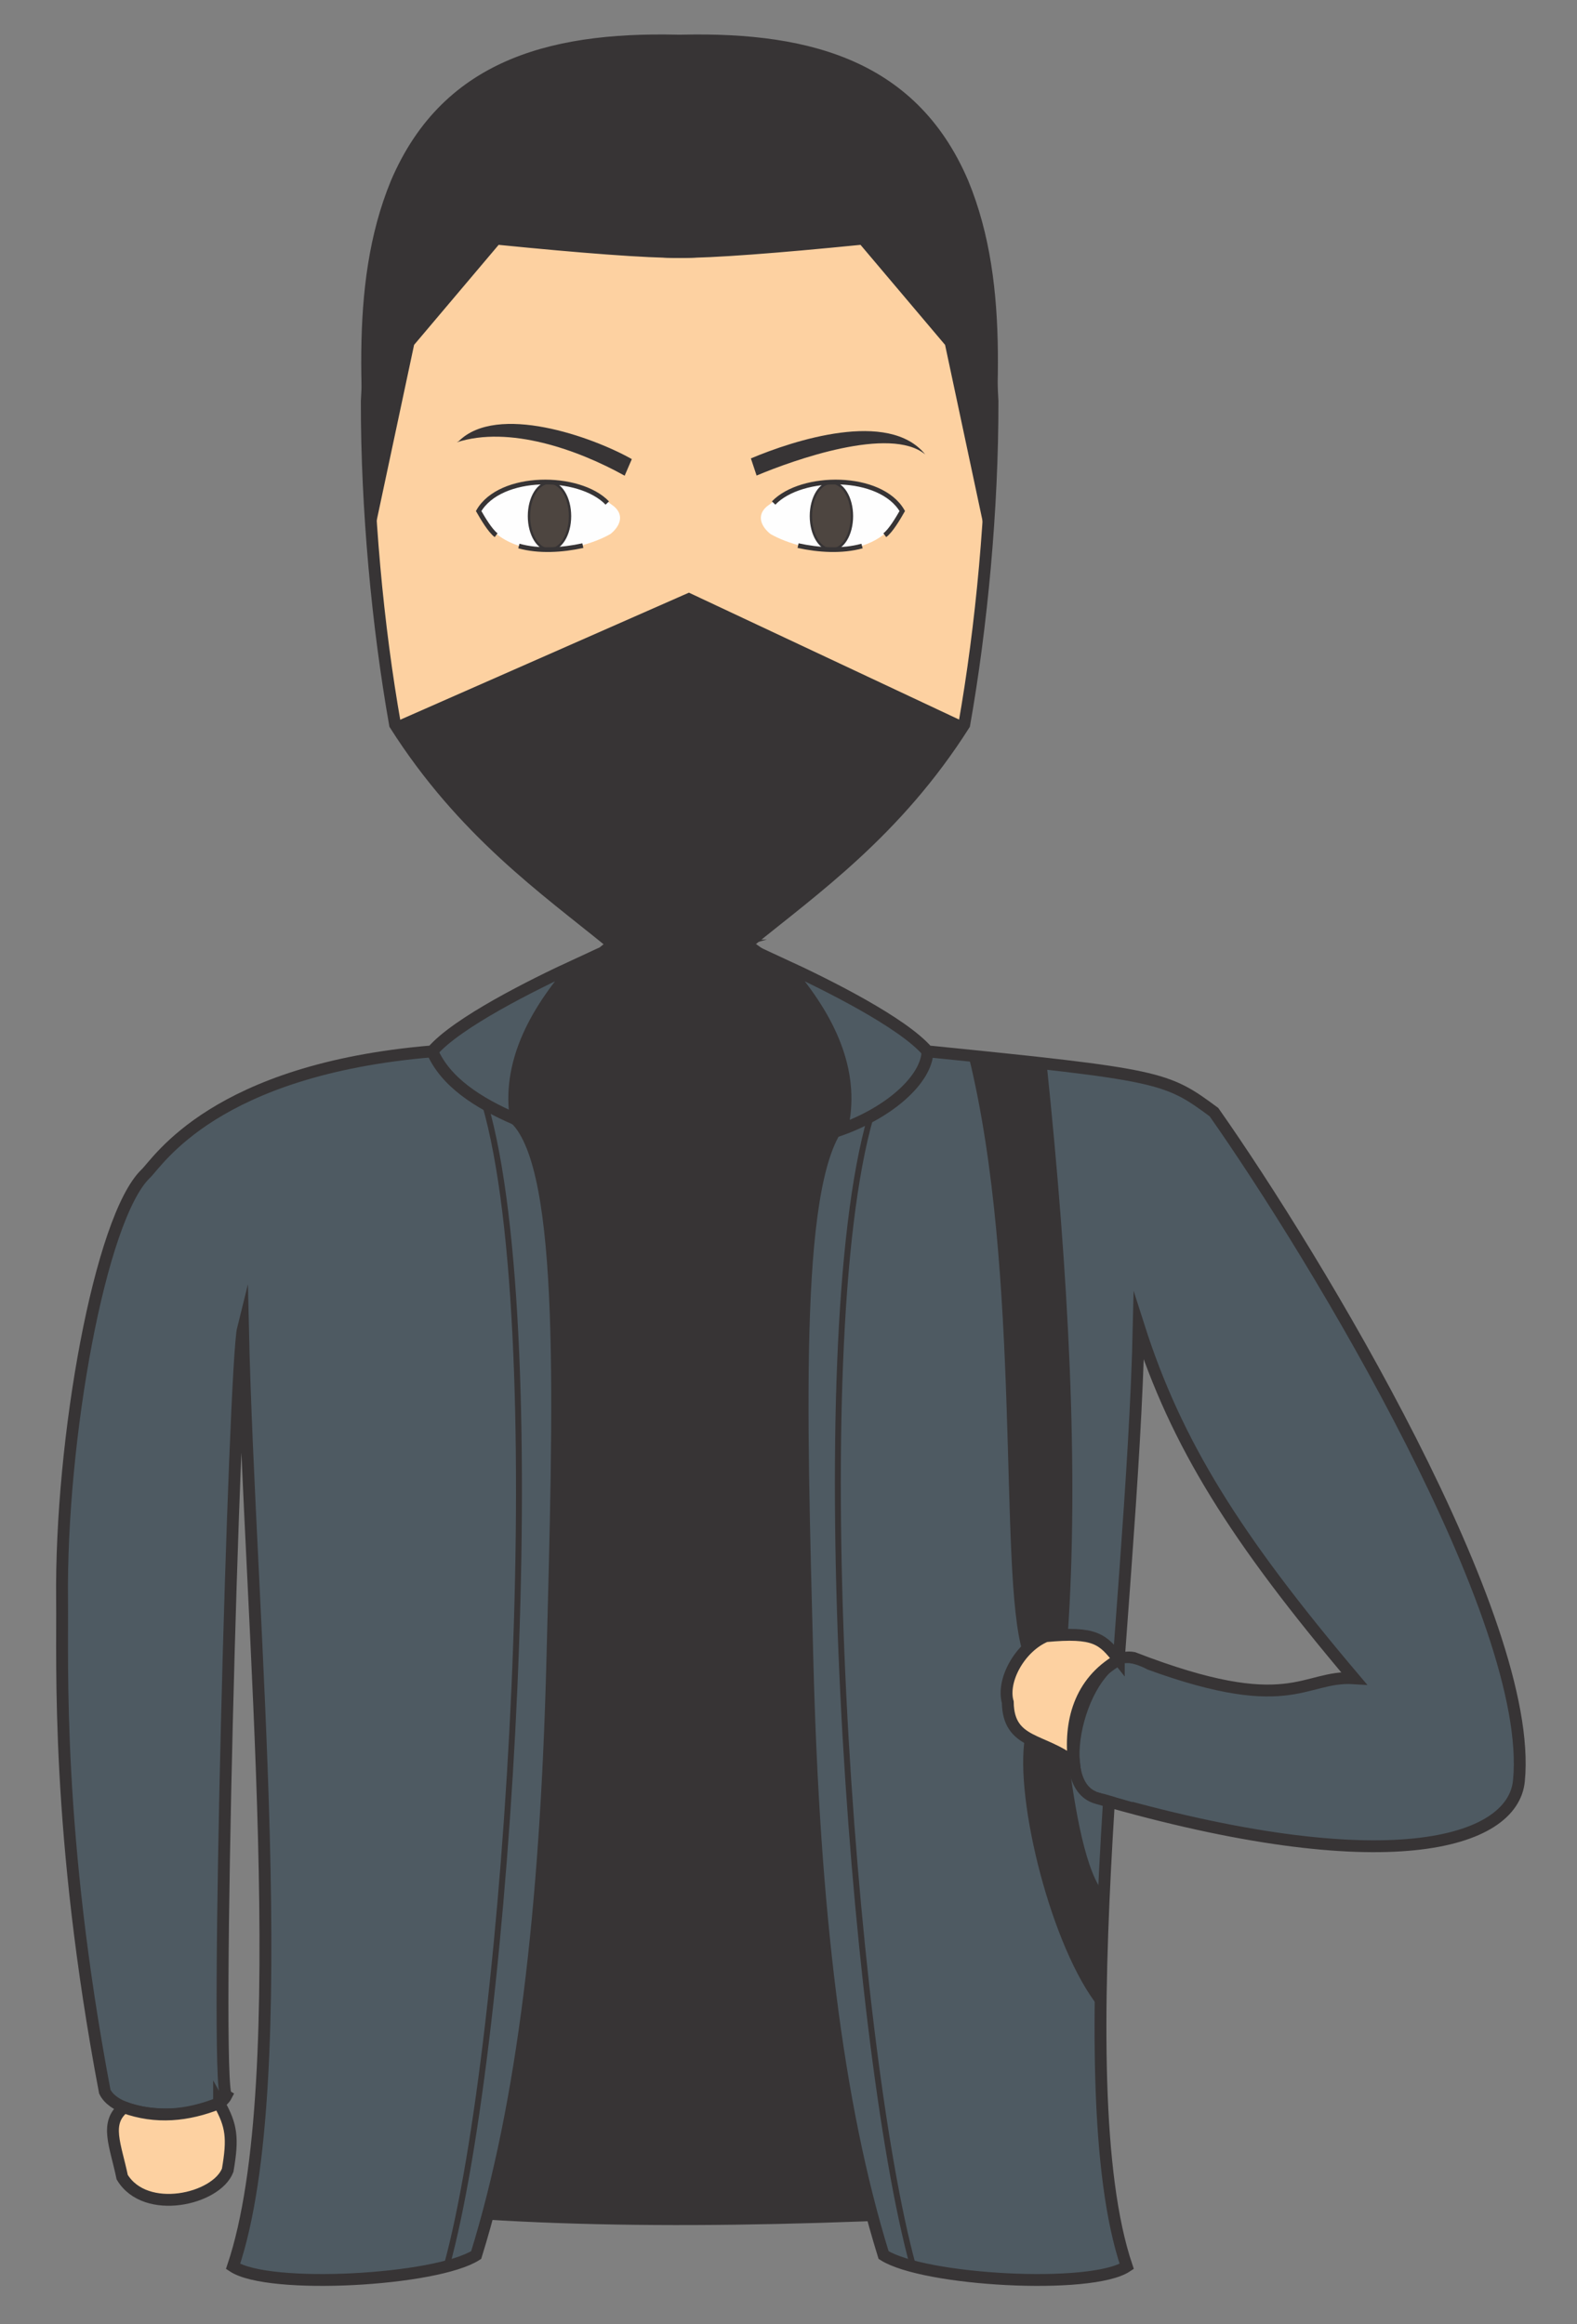 <?xml version="1.0" encoding="UTF-8"?>
<!DOCTYPE svg PUBLIC "-//W3C//DTD SVG 1.1//EN" "http://www.w3.org/Graphics/SVG/1.1/DTD/svg11.dtd">
<!-- Creator: CorelDRAW 2018 (64 Bit Versão de avaliação) -->
<svg xmlns="http://www.w3.org/2000/svg" xml:space="preserve" width="66.5mm" height="98mm" version="1.1" style="shape-rendering:geometricPrecision; text-rendering:geometricPrecision; image-rendering:optimizeQuality; fill-rule:evenodd; clip-rule:evenodd"
viewBox="0 0 6650 9800"
 xmlns:xlink="http://www.w3.org/1999/xlink">
 <rect x="0" y="0" width="6650" height="9800" fill="#808080" stroke="none"/>
 <defs>
  <style type="text/css">
   <![CDATA[
    .str0 {stroke:#373435;stroke-width:50;stroke-miterlimit:22.926}
    .str3 {stroke:#373435;stroke-width:25;stroke-miterlimit:22.926}
    .str1 {stroke:#373435;stroke-width:20;stroke-miterlimit:22.926}
    .str2 {stroke:#373435;stroke-width:10;stroke-miterlimit:22.926}
    .fil5 {fill:none}
    .fil2 {fill:#FEFEFE}
    .fil6 {fill:#373435}
    .fil1 {fill:#373435}
    .fil0 {fill:#FDD1A1}
    .fil3 {fill:#847059}
    .fil8 {fill:#4E5A62}
    .fil7 {fill:#4E5A62;fill-rule:nonzero}
    .fil4 {fill:#373435;fill-opacity:0.702}
   ]]>
  </style>
 </defs>
 <g id="Camada_x0020_1">
  <g id="Rosto">
   <path id="rosto" class="fil0 str0" d="M2861.07 506.38c-706.52,-69.83 -1267.36,112.81 -1314.38,1185.73 -0.61,455.94 46.3,951.08 119.22,1363.25 286.35,451.28 634.68,694.42 907.14,916.59 121.04,24 185.56,34.03 292.22,38.05 106.66,-4.02 172.6,-14.05 293.64,-38.05 272.46,-222.17 620.79,-465.31 907.14,-916.59 72.92,-412.17 119.83,-907.31 119.22,-1363.25 -47.02,-1072.92 -617.68,-1255.56 -1324.2,-1185.73z"/>
   <path id="máscara" class="fil1 str1" d="M3158.91 3971.95c355.9,-267.92 670.28,-565.02 907.14,-916.59l-1161.05 -545.36 -1239.09 545.36c160.54,289.21 573.49,673.32 907.14,916.59 196.44,53.43 391.69,52.87 585.86,0z"/>
   <g id="Olho">
    <path id="olho_x0020_" class="fil2" d="M2574.01 2251.83c36.46,-28.95 62.02,-76.02 15.68,-116.04 -226.42,-177.96 -489.02,-105.27 -571.31,19.02 105.67,224.44 412.65,178.1 555.63,97.02z"/>
    <ellipse id="íris" class="fil3 str2" cx="2317.13" cy="2176.36" rx="86.49" ry="141.1"/>
    <path class="fil4" d="M2317.13 2035.26c47.77,0 86.49,63.17 86.49,141.1 0,77.92 -38.72,141.09 -86.49,141.09 -47.77,0 -86.49,-63.17 -86.49,-141.09 0,-77.93 38.72,-141.1 86.49,-141.1z"/>
    <path id="cílios" class="fil5 str1" d="M2560.83 2121.05c-118.38,-122.84 -451.34,-123.61 -542.45,33.76 17.24,30.13 48.15,82.94 73.68,101.96m95.99 45.64c84.53,23.46 183.14,17.25 269.7,-1.71"/>
   </g>
   <g id="Olho_0">
    <path id="olho_x0020__1" class="fil2" d="M3249.11 2251.83c-36.46,-28.95 -62.02,-76.02 -15.68,-116.04 226.42,-177.96 489.02,-105.27 571.31,19.02 -105.67,224.44 -412.65,178.1 -555.63,97.02z"/>
    <ellipse id="íris_2" class="fil3 str2" cx="3505.99" cy="2176.36" rx="86.49" ry="141.1"/>
    <path class="fil4" d="M3505.99 2035.26c-47.77,0 -86.49,63.17 -86.49,141.1 0,77.92 38.72,141.09 86.49,141.09 47.77,0 86.49,-63.17 86.49,-141.09 0,-77.93 -38.72,-141.1 -86.49,-141.1z"/>
    <path id="cílios_3" class="fil5 str1" d="M3262.29 2121.05c118.38,-122.84 451.34,-123.61 542.45,33.76 -17.24,30.13 -48.15,82.94 -73.68,101.96m-95.99 45.64c-84.53,23.46 -183.14,17.25 -269.7,-1.71"/>
   </g>
   <g>
    <path class="fil6" d="M2634.1 2005.87c-198.61,-110.66 -487.8,-212.15 -708.06,-140.81l8.56 -4.83c161.84,-160.47 562.3,-19.01 729.72,75.7l-30.22 69.94z"/>
   </g>
   <path id="sombrancelha" class="fil5" d="M2649.21 1970.9c-50.68,-21.9 -135.5,-98.13 -228.93,-105.45 -109.9,-8.62 -398.96,-95.46 -485.07,-4.41l-9.2 4.03"/>
   <g>
    <path class="fil6" d="M3166.39 1932.98c178.73,-75.45 581.04,-207.59 735.24,-16.77 -147.59,-122.2 -556.67,23.98 -711.14,89.05l-24.1 -72.28z"/>
   </g>
   <path id="sombrancelha_4" class="fil5" d="M3178.44 1969.12c133.65,-44.56 155.76,-105.83 353.16,-105.83 111.16,0 295.49,-37.05 370.03,52.92"/>
   <path class="fil1 str1" d="M1657.51 766.22c-184.66,448.08 -115.91,970.67 -90.37,1480.55l169.72 -797.04 361.6 -427.74c716.51,71.51 1066.07,81.15 806.54,-11.99l0 -852.32c-551.65,-20.27 -1025.42,87.39 -1247.49,608.54z"/>
   <path class="fil1 str1" d="M4073.88 766.22c184.66,448.08 115.91,970.67 90.37,1480.55l-169.72 -797.04 -361.6 -427.74c-716.51,71.51 -1066.07,81.15 -806.54,-11.99l0 -852.32c551.65,-20.27 1025.42,87.39 1247.49,608.54z"/>
  </g>
  <g id="Blusa">
   <path class="fil1 str1" d="M1905 4510l-218.33 4809.27c744.53,77.52 1671.97,63.58 2698.76,0l-480.43 -4809.27 -746.09 -538.05 -585.86 0 -668.05 538.05z"/>
   <path class="fil7 str0" d="M3302.68 4067.15c186.46,85.94 504.33,244.73 608.48,365.95 985.02,98.94 1006.69,107.41 1208.04,256.44 432.88,616.18 1353.68,2141.96 1285.8,2820.46 -26.26,262.49 -558.26,425.38 -1779.47,71.64 -211.71,-58.4 -45.04,-629.57 154.34,-590.9 663.73,257.19 711.77,72.38 929.61,85.81 -499.51,-590.27 -749.12,-987.53 -907.56,-1483.7 -27.34,1233.22 -314.42,3181.64 -50.7,3963.83 -150.48,99.55 -857.14,59.69 -1025.27,-48 -197.93,-639.61 -294.01,-1459.56 -320.95,-2498.68 -28.22,-1088.61 -61.05,-2076.18 153.45,-2290.21 35.58,-223.91 -67.94,-440.48 -255.77,-652.64z"/>
   <path class="fil8 str0" d="M2431.28 4067.15c-186.46,85.94 -504.33,244.73 -608.48,365.95 -917.8,76.9 -1154.07,463.85 -1208.26,515.94 -191.9,184.42 -360.47,1117.32 -352.78,1799.15 2.95,261.76 -26.81,978.86 180.16,2071.51 64.5,132.98 460.69,117.55 512.05,17.64 -50.58,-29.29 34.48,-3090.79 70.68,-3235.68 27.34,1233.22 221.81,3172.83 -41.91,3955.02 150.48,99.55 857.14,59.69 1025.27,-48 197.93,-639.61 294.01,-1459.56 320.95,-2498.68 28.22,-1088.61 61.05,-2076.18 -153.45,-2290.21 -35.58,-223.91 67.94,-440.48 255.77,-652.64z"/>
   <path class="fil5 str0" d="M3911.16 4433.1c-2.33,115.25 -158.76,263.22 -392.39,339.61"/>
   <path class="fil5 str0" d="M2175.51 4719.79c-162.71,-70.49 -295.9,-157.38 -352.71,-286.69"/>
   <path class="fil5 str3" d="M3671.8 4707.21c-285.35,986.49 -82.7,3900.11 178.74,4849.52"/>
   <path class="fil5 str3" d="M2044.98 4655.1c285.35,986.49 99.54,3952.22 -161.9,4901.63"/>
   <path class="fil8" d="M4834.74 7037.34l-59.4 561.62 -152.85 -44.36 42.44 -483.7c40.84,-56.09 76.69,-80.3 169.81,-33.56z"/>
  </g>
  <path class="fil1 str1" d="M4641.07 8456.55l14.19 -458c-87.28,-89.29 -132.44,-371.28 -160.92,-589.91l-1.82 -514.93c47.36,-687.42 4.73,-1509.83 -89.04,-2408.95l-308.85 -33.03c225.21,917.98 125.37,2173.33 227.1,2510.71l10.27 365.64c-43.88,260.69 113.33,885.41 309.07,1128.47z"/>
  <path class="fil0 str0" d="M4717.8 6997.74c-166.49,95.9 -209.71,265.22 -188.99,436.03 -127.35,-104.96 -276.66,-76.14 -279.08,-256.06 -26.37,-91.75 50.37,-232.25 159.92,-278.68 209.92,-19.58 239.47,12.34 308.15,98.71z"/>
  <path class="fil0 str0" d="M923.8 8868.23c-133.36,53.48 -266.78,65.78 -400.29,17.59 -83.59,65.3 -36.36,158.53 -8.26,294.36 98.01,162.91 397.52,93.9 444.89,-29.09 23.4,-136.02 16.71,-188 -36.34,-282.86z"/>
 </g>
</svg>
